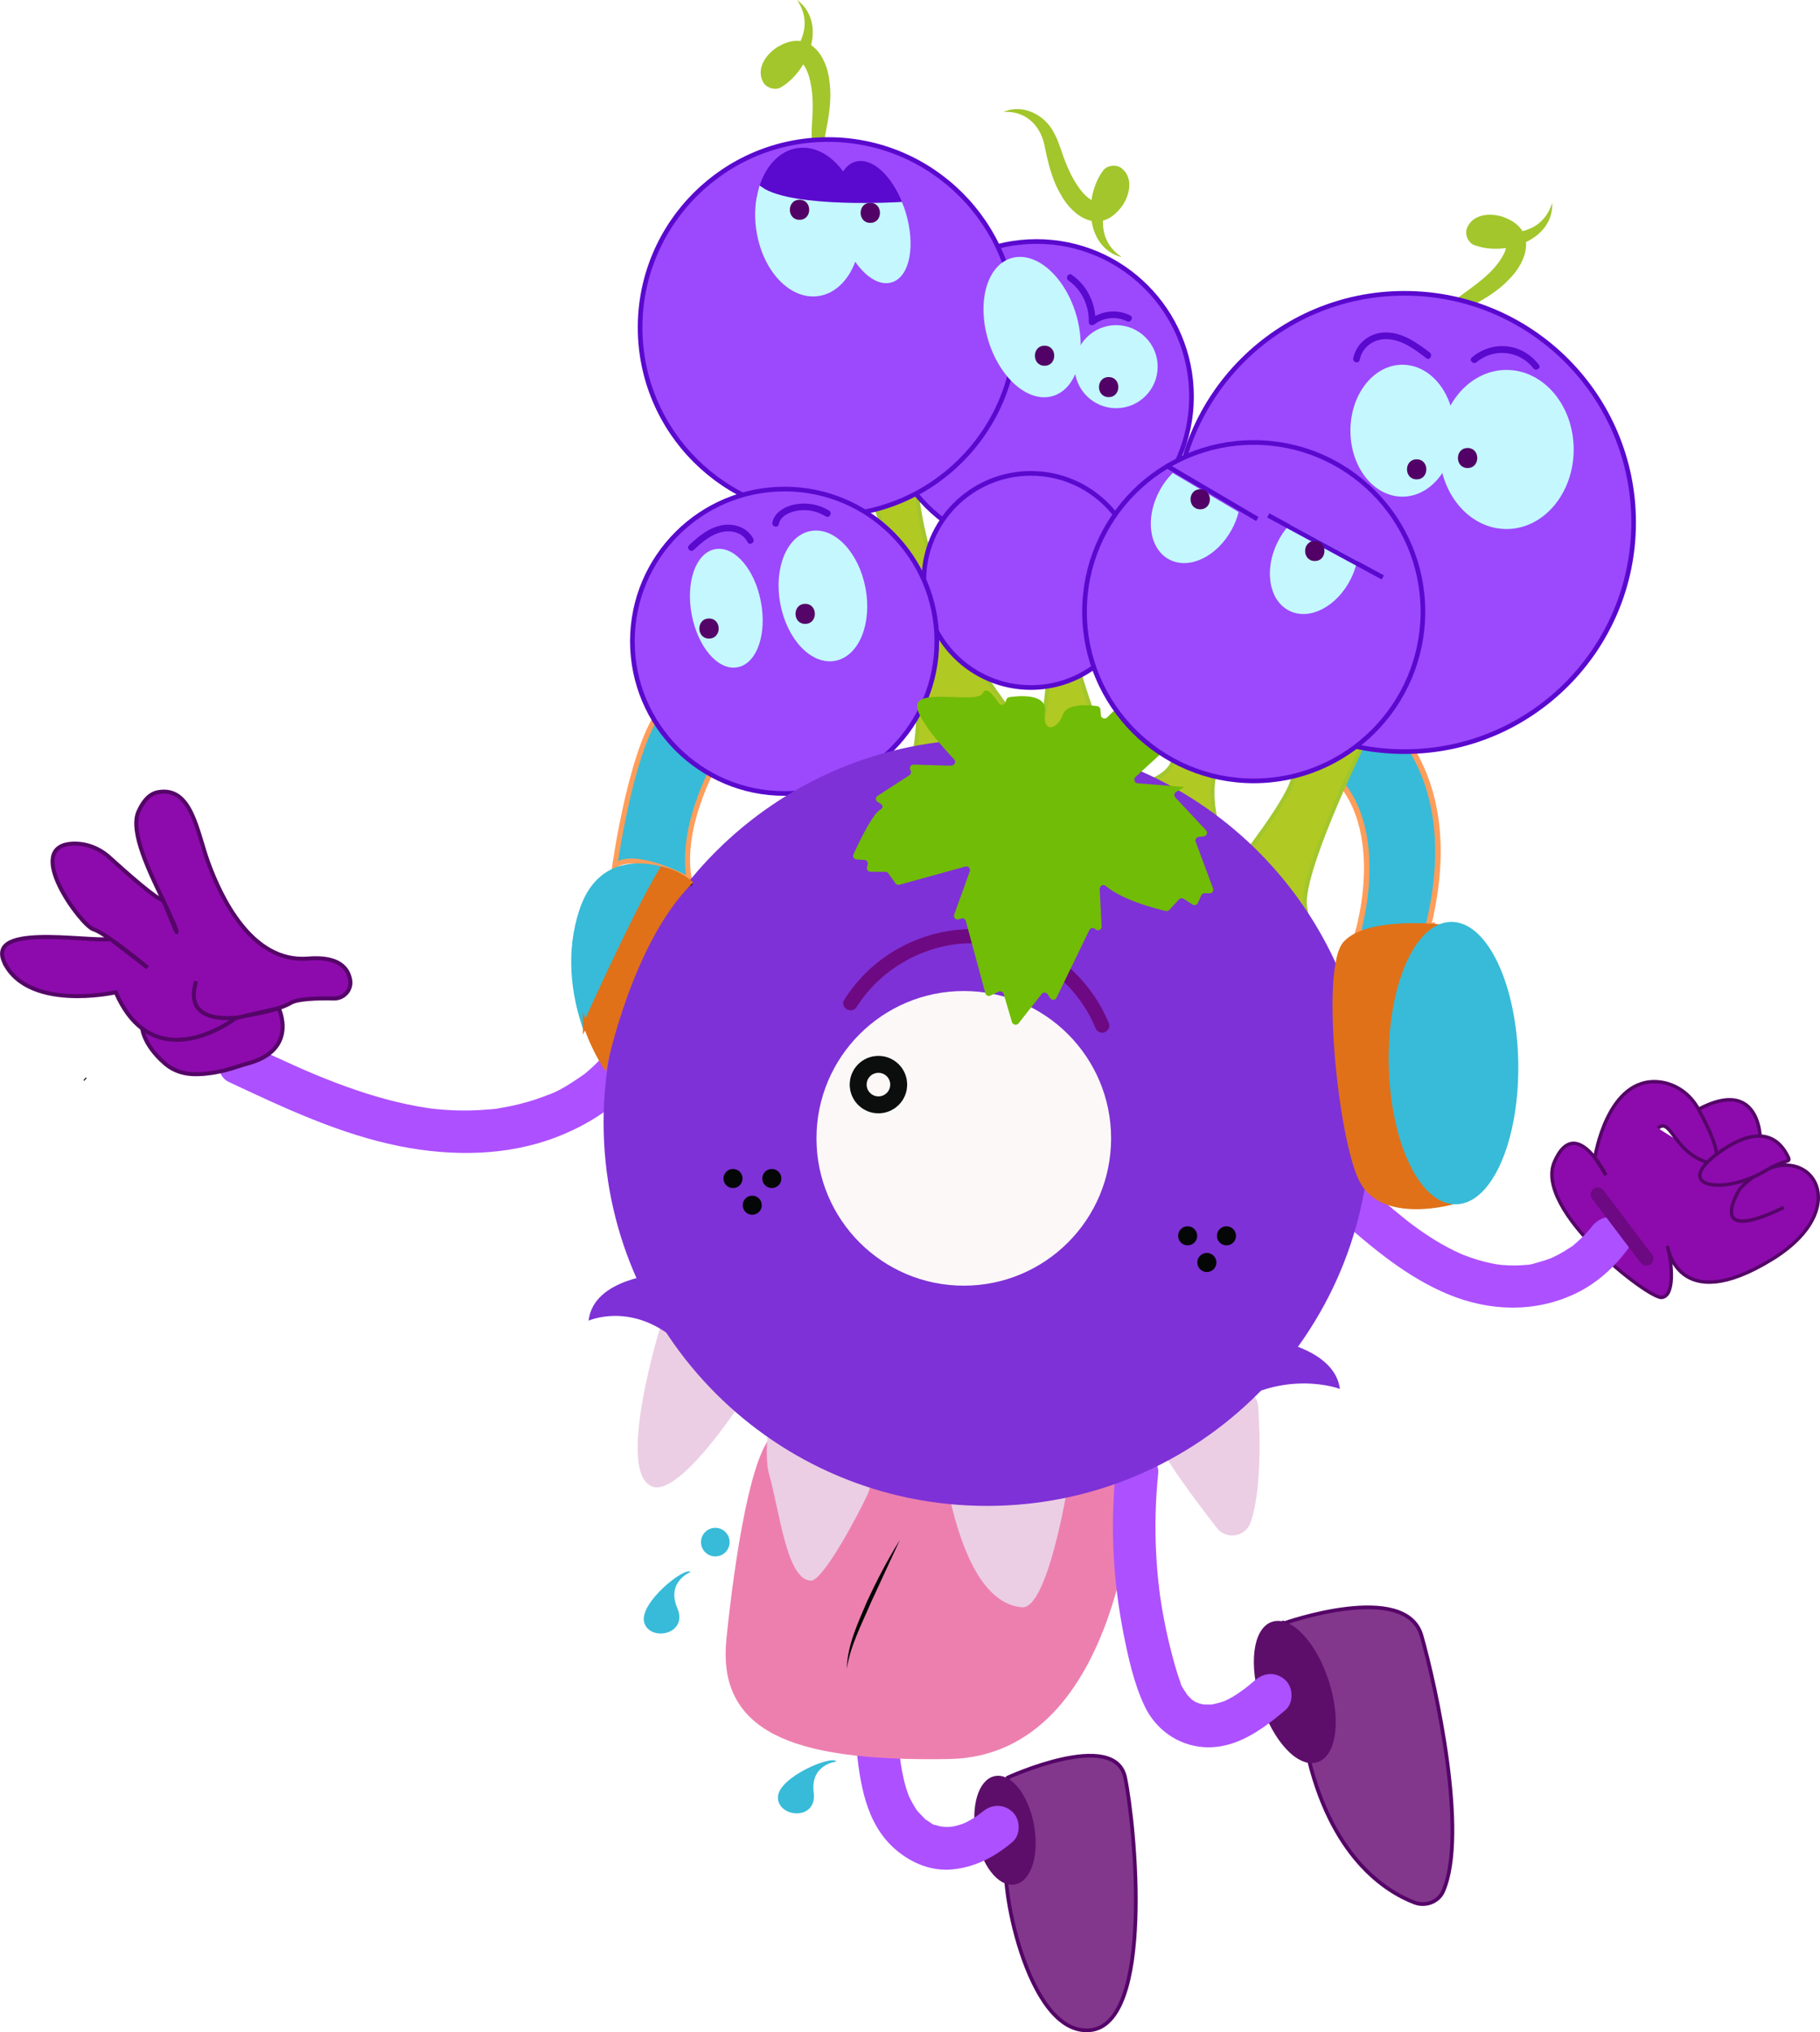 <?xml version="1.0" encoding="UTF-8"?><svg id="Capa_2" xmlns="http://www.w3.org/2000/svg" viewBox="0 0 434.14 484.72"><defs><style>.cls-1,.cls-2{fill:#5a09ce;}.cls-3,.cls-4{stroke-width:1px;}.cls-3,.cls-4,.cls-5,.cls-6,.cls-7,.cls-8,.cls-9,.cls-10,.cls-11,.cls-12,.cls-13,.cls-14,.cls-15,.cls-16,.cls-17,.cls-18,.cls-19,.cls-20,.cls-2,.cls-21{stroke-miterlimit:10;}.cls-3,.cls-6,.cls-22,.cls-13,.cls-15{fill:#37bbd8;}.cls-3,.cls-13{stroke:#37bbd8;}.cls-4,.cls-21{fill:#e07118;stroke:#e07118;}.cls-23{stroke:#0c0e0e;stroke-linecap:round;stroke-linejoin:round;stroke-width:9.68px;}.cls-23,.cls-5,.cls-10,.cls-11{fill:none;}.cls-5,.cls-11{stroke:#0c0a0c;}.cls-5,.cls-14,.cls-19{stroke-width:.96px;}.cls-6{stroke-width:1.32px;}.cls-6,.cls-15{stroke:#ff9d5a;}.cls-24{fill:#71bc06;}.cls-25{fill:#ebcee4;}.cls-7{fill:#c5f7ff;stroke:#c5f7ff;stroke-width:1.11px;}.cls-26{fill:#6d0982;}.cls-8{fill:#5d0e6b;stroke:#5d0e6b;stroke-width:1.35px;}.cls-9{fill:#050606;stroke:#050606;stroke-width:1.35px;}.cls-10{stroke:#000;stroke-width:1.6px;}.cls-27{fill:#520266;}.cls-28{fill:#550568;}.cls-29{fill:#7e31d6;}.cls-11{stroke-width:.86px;}.cls-30{fill:#050505;}.cls-12{fill:#9c48fd;}.cls-12,.cls-2{stroke:#5a09ce;stroke-width:1.11px;}.cls-13{stroke-width:1.03px;}.cls-14,.cls-16,.cls-17{stroke:#550568;}.cls-14,.cls-17{fill:#8d0bad;}.cls-31{fill:#a2c62c;}.cls-15{stroke-width:1.21px;}.cls-16{fill:#82378c;stroke-width:.89px;}.cls-32{fill:#ad50ff;}.cls-33{fill:#d320f2;}.cls-17{stroke-width:.82px;}.cls-18{fill:#fdf8f8;stroke:#fdf8f8;stroke-width:5.14px;}.cls-19{fill:#b1c923;stroke:#a2c62c;}.cls-20{fill:#ed7faf;stroke:#ed7faf;stroke-width:4.61px;}.cls-21{stroke-width:1.03px;}</style></defs><g id="__persoaje_uvalin"><g><path class="cls-16" d="M344.24,451.12c-1.1,2.5-4.16,3.7-6.82,2.68-6.79-2.6-20.17-10.86-25.73-36.31-7.61-34.82-5.42-30.3-5.42-30.3,0,0,29.04-10.29,32.82,2.97,3.39,11.87,11.17,47.29,5.15,60.96Z"/><ellipse class="cls-8" cx="308.84" cy="403.61" rx="7.85" ry="16.92" transform="translate(-108.83 114.06) rotate(-17.85)"/><path class="cls-31" d="M202.86,42.82c-4.99,.1-8.98-4.53-9.18-9.55-.15-1.13-.05-2.51,0-3.65,.24-3.14,.32-6.44-.24-9.4-.34-1.97-1.18-4.86-2.81-5.65-.5-.27-1.13-.15-2.32,.4-.92,.4-1.76,1.08-2.24,1.89-.22,.33-.23,.71-.25,.63-.12-.27-.5-.57-.87-.53-.15-.02-.35,.04-.32,.03-.02,0-.07,.04-.02,.02,.83-.29,2.06-1.4,2.78-2.13,2.78-2.87,5.13-6.74,4.42-10.88-.24-1.37-.83-2.73-1.66-3.99,7.26,5.43,2.8,16.99-3.96,20.87-1.32,.69-3.23,.14-4.05-1.12-2.15-3.63,1.14-7.54,4.08-8.96,6.85-3.59,11.07,2.54,11.66,8.78,.57,4.37-.23,8.47-1.03,12.63-.72,4.58,1.23,8.94,6.01,10.62h0Z"/><path class="cls-31" d="M239.41,26.68c4.57-2.01,10.03,.74,12.15,5.28,.57,.99,1.02,2.3,1.4,3.37,.99,2.99,2.18,6.07,3.83,8.59,1.07,1.69,2.96,4.04,4.77,4.14,.56,.06,1.1-.29,1.99-1.26,.69-.73,1.21-1.68,1.34-2.6,.07-.39-.06-.74,0-.68,.21,.2,.68,.34,1.01,.16,.15-.04,.3-.17,.28-.15,.02-.01,.05-.06,.01-.02-.65,.58-1.36,2.08-1.75,3.04-1.47,3.72-2.15,8.19,.1,11.74,.75,1.17,1.81,2.2,3.06,3.05-8.79-2.22-9.12-14.61-4.36-20.79,.96-1.14,2.93-1.37,4.17-.52,3.38,2.52,1.85,7.4-.32,9.84-4.95,5.94-11.2,1.91-14.14-3.63-2.21-3.81-3.04-7.91-3.91-12.05-1.09-4.5-4.57-7.78-9.63-7.5h0Z"/><path class="cls-31" d="M344.98,85.2c-3.6-4.55-1.82-10.43,2.54-14,4.11-3.08,8.92-6.06,11.23-10.68,.52-1.05,.67-2.06,.49-2.61-.24-1.22-3.25-2.4-4.64-2.1-.39,.04-.7,.27-.65,.2-.02,0,.07-.1,.06-.19,.15-.35-.16-.9-.41-1.05,3.17,1.35,7.98,1.21,11.34-.23,2.63-1.09,4.48-3.39,5.33-6.17,.35,9.06-11.44,12.87-18.71,10.05-1.37-.6-2.14-2.42-1.68-3.86,1.46-3.95,6.58-3.86,9.53-2.47,7.1,3.07,4.99,10.2,.51,14.59-3.03,3.19-6.73,5.15-10.46,7.15-4.01,2.32-6.18,6.58-4.47,11.36h0Z"/><path class="cls-15" d="M171.52,180.45s-9.6,15.85-7.11,29.35c0,0-12.73-7.08-17.76-3.31,0,0,4.37-31.17,11.99-38.16s0,0,0,0c0,0,3.87,7.39,12.88,12.12"/><g><path class="cls-17" d="M419.84,270.97s-.38-13.92-14.53-6.46,1.55,9.77,1.55,9.77l6.91,4.5,6.07-7.81Z"/><path class="cls-17" d="M395.48,269.09c3.04-2.68,3.77,5.51,11.41,8.02,5.41,1.78,1.18-7.2-1.76-12.59-1.9-3.5-5.32-6.01-9.28-6.45-12.49-1.37-15.41,18.07-15.41,18.07l2.65,4.15s-7.26-14.66-12.28-3.21c-5.02,11.44,22.33,32.66,25.54,32.38s2.51-8.1,1.4-12.28c0,0,2.3,17.11,24.95,3.18,22.04-13.56,6.59-31.79-7.64-16.85,0,0-8.92,13.92,10.47,4.48"/><path class="cls-17" d="M421.32,279.14c4.72-2.87,5.93-1.63,5.2-3.2-1.6-3.44-5.76-8.31-15.59-1.66-13.03,8.81,.07,11.12,10.38,4.86Z"/></g><path class="cls-32" d="M319.39,290.66c8.01,7.02,16.15,13.94,26.08,18.07,9.8,4.06,20.61,4.43,30.28-.16,5.06-2.4,9.24-6.18,12.56-10.65,1.59-2.14,.42-5.76-1.82-6.95-2.66-1.4-5.25-.46-6.95,1.82-.56,.75,0,.04,.08-.1-.12,.2-.35,.43-.5,.6-.29,.35-.6,.69-.91,1.02-.71,.76-1.46,1.48-2.25,2.15-.2,.17-.4,.33-.6,.5-.44,.38,.24-.17,.26-.19-.29,.36-.89,.65-1.27,.91-.86,.58-1.76,1.11-2.68,1.6-.46,.24-.93,.46-1.4,.69-.83,.4,.8-.29-.4,.17-.97,.37-1.96,.7-2.97,.96-.84,.22-1.99,.65-2.86,.6,.16,.01,1.21-.12,.14-.02-.22,.02-.44,.04-.66,.06-.65,.06-1.31,.09-1.97,.1-1.09,.02-2.19-.03-3.27-.12-.36-.03-1.63-.22-.6-.05-.65-.11-1.3-.21-1.94-.35-2.23-.46-4.42-1.13-6.54-1.96-.27-.11-.55-.22-.82-.33,.07,.03,.72,.33,.2,.08s-1.07-.49-1.6-.74c-1.06-.52-2.1-1.07-3.13-1.66-2.01-1.15-3.94-2.42-5.82-3.77-.49-.35-.97-.7-1.44-1.06-.24-.18-.48-.36-.71-.54,.57,.44,.09,.07-.21-.17-1-.79-1.98-1.59-2.96-2.4-2.07-1.73-4.1-3.5-6.12-5.28s-5.24-2.11-7.18,0c-1.76,1.92-2.13,5.31,0,7.18h0Z"/><path class="cls-16" d="M240.37,424s25.58-11.76,28.02,0c2.44,11.76,6.91,58.81-8.38,60.24-15.29,1.43-22.04-37.38-19.64-41.54,2.4-4.16,0-18.7,0-18.7Z"/><path class="cls-6" d="M340.72,220.81l-16.86,1.75s9.26-30.03-10.58-41.31l10.1-15.55s27.59,13.01,17.34,55.11Z"/><path class="cls-19" d="M250.79,180.67s-33.02-29.38-32.86-75.12c.16-45.75-17.89-6.54-17.89-6.54,0,0,24.49,51.24,17.89,81.66-6.6,30.43,32.86,0,32.86,0Z"/><ellipse class="cls-8" cx="239.71" cy="436.57" rx="6.36" ry="12.47" transform="translate(-74.45 50.1) rotate(-10.34)"/><path class="cls-19" d="M266.29,184.61s-18.67-41.6-11.22-56.49c7.44-14.88-6.47-2.93-6.47-2.93,0,0,5,41.18-2.32,54.08-7.32,12.9,20.01,5.34,20.01,5.34Z"/><path class="cls-19" d="M291.46,200.35s-5.04-11.63,0-20.33c5.04-8.7-11.47-4.15-11.47-4.15,0,0,3.5,9.03-8.78,11.22-12.28,2.2,20.25,13.26,20.25,13.26Z"/><path class="cls-32" d="M234.34,432.14c-.22,.19-.44,.37-.66,.55,.41-.31,.47-.35,.18-.14-.41,.29-.81,.59-1.23,.86-.72,.47-1.46,.9-2.23,1.28-.35,.18-1.18,.48-.35,.18-.49,.18-.98,.35-1.48,.49s-1.03,.25-1.54,.36c.89-.18-.06,0-.45,.03-.45,.02-.9,.03-1.35,0-.4-.02-1.32-.23-.44-.02-.45-.1-.89-.2-1.33-.33-.18-.05-.35-.11-.52-.17-.52-.2-.46-.17,.2,.1-.54,0-1.44-.77-1.9-1.07-.2-.14-.4-.28-.6-.42l.45,.34c-.32-.1-.72-.63-.96-.86-.27-.26-.52-.52-.77-.8-.19-.2-1.16-1.24-.27-.26-.49-.54-.87-1.23-1.25-1.86-.41-.7-.76-1.42-1.11-2.15-.13-.3-.1-.23,.1,.22-.11-.28-.21-.55-.31-.83-.15-.42-.29-.84-.41-1.26-.56-1.85-.91-3.74-1.23-5.64-.19-1.12,.09,.81-.06-.42-.05-.44-.11-.89-.16-1.33-.12-1.04-.22-2.07-.32-3.11-.26-2.64-2.15-5.21-5.08-5.08-2.53,.11-5.35,2.25-5.08,5.08,.88,9.04,2.17,19.12,9.58,25.38,3.76,3.18,8.49,5.13,13.49,4.62,5.51-.56,10.09-3.01,14.26-6.53,2.04-1.72,1.91-5.43,0-7.18-2.17-1.99-5.01-1.84-7.18,0h0Z"/><path class="cls-19" d="M324.48,178.89s-14.96,30.66-13.09,37.89-16.07-10.7-16.07-10.7c0,0,12.51-15.68,13.27-20.96,.76-5.27,15.89-14.79,15.89-14.79v8.56Z"/><path class="cls-32" d="M143.58,252.29c-.94,1-1.93,1.96-2.97,2.87-.46,.4-.93,.86-1.44,1.19,1.09-.71,.04-.04-.16,.1-.4,.29-.81,.58-1.22,.85-2.19,1.48-4.68,3.05-7.19,3.91,1.08-.37,.42-.17,.18-.08-.35,.13-.7,.28-1.05,.41-.59,.22-1.18,.43-1.77,.63-1.43,.48-2.89,.89-4.35,1.25-1.35,.33-2.72,.6-4.09,.83-.39,.06-2.3,.47-.91,.15-.72,.17-1.54,.18-2.28,.24-2.79,.25-5.6,.3-8.39,.18-1.39-.06-2.78-.16-4.17-.31-.38-.04-.75-.09-1.13-.13-.2-.02-1-.15-.02,0-.98-.15-1.97-.3-2.95-.48-6.71-1.21-13.24-3.23-19.6-5.65-1.73-.66-3.44-1.35-5.14-2.05-1.41-.58,.92,.4-.49-.21-.5-.21-.99-.43-1.49-.64-.92-.4-1.84-.8-2.75-1.21-3.51-1.57-7-3.2-10.49-4.84-2.4-1.13-5.59-.75-6.95,1.82-1.19,2.25-.75,5.75,1.82,6.95,13.13,6.16,26.49,12.48,40.81,15.33,12.45,2.48,25.8,2.38,37.74-2.33,6.63-2.62,12.72-6.37,17.63-11.59,1.82-1.94,2.07-5.29,0-7.18s-5.24-2.07-7.18,0h0Z"/><path class="cls-20" d="M268.36,353.99s-2.92,62.59-41.96,63.27c-39.04,.68-52.75-7.19-50.84-26.02,1.91-18.83,5.91-45.2,11.28-48.2,0,0,33.6,25.75,81.51,10.95Z"/><path class="cls-25" d="M254.66,354.56s-4.74,29.35-10.88,28.81c-6.14-.54-12.9-6.43-17.42-26.91-4.51-20.47,26.88-.49,28.29-1.9Z"/><path class="cls-30" d="M214.68,367.26c-2.01,4.39-4.98,10.7-7.01,15.16-2.16,5.08-4.81,10.09-5.68,15.59,.13-5.62,2.66-10.89,4.81-15.98,2.34-5.07,4.92-10.03,7.88-14.76h0Z"/><circle class="cls-12" cx="247.25" cy="94.57" r="36.97"/><circle class="cls-12" cx="197.52" cy="78.11" r="44.83"/><circle class="cls-12" cx="335.02" cy="124.62" r="54.66"/><circle class="cls-12" cx="245.91" cy="138.45" r="25.54"/><circle class="cls-12" cx="187.16" cy="152.96" r="36.31"/><path class="cls-25" d="M300.15,335.53c.45,7.19,.76,19.92-1.79,27.51-1.18,3.53-5.78,4.36-8.07,1.43-5.02-6.43-13.72-17.99-15.1-22.72-1.39-4.78,11.63-8.63,19.24-10.45,2.8-.67,5.53,1.34,5.71,4.22Z"/><path class="cls-25" d="M207.5,354.19c0,.69-.15,1.37-.44,2.02-2.09,4.59-10.68,20.89-13.64,20.81-5.77-.17-7.39-16.41-10.03-25.65-.92-3.23-.86-15.67,3.23-16.4l11.61,7.6c4.75-.85,9.28,2,9.28,5.85v5.77Z"/><path class="cls-25" d="M175.31,336.65s-13.35,19.99-19.56,17.98c-9.21-2.99,1.93-38.73,1.93-38.73l13.93,.96,3.7,19.78Z"/><polyline class="cls-11" points="20.33 257.46 20.27 257.41 20.2 257.35"/><polyline class="cls-11" points="20.35 257.48 20.33 257.46 20.27 257.41 20.2 257.35"/><path class="cls-5" d="M48.99,239.19c.11,.22,.21,.43,.3,.65"/><g><g><path class="cls-14" d="M33.84,244.69s0,4.22,5.53,8.99c3.27,2.82,7.14,2.75,10.46,2.33,2.45-.31,4.84-.91,7.17-1.71,.57-.2,1.21-.39,1.94-.59,12.39-3.26,7.54-13.23,7.54-13.23-2.48,.77-6.11,1.63-9.61,1.95l-.65,.13s-.4,.27-1.1,.68c-2.18,1.27-7.37,3.88-12.96,3.88-2.78,0-5.66-.65-8.32-2.43Z"/><path class="cls-14" d="M1.52,230.49c3.5,5.79,10.94,7.11,16.99,7.11,5.03,0,9.1-.92,9.1-.92,1.78,4.08,3.92,6.83,6.24,8.58,2.66,2.03,5.53,2.76,8.32,2.76,5.59,0,10.77-2.97,12.96-4.42,.7-.47,1.1-.77,1.1-.77l.65-.15,9.61-2.22c1.33-.47,2.32-.91,2.79-1.21,1.65-1.07,6.84-1.17,10.38-1.09,2.39,.04,4.28-2.07,3.87-4.42-.49-2.79-2.69-5.71-10.05-5.1-13.49,1.1-20.82-14.67-23.85-23.01-2.67-7.36-3.94-18.06-11.86-16.69-2.34,.4-3.77,2.49-4.74,4.65-2.16,4.81,2.9,14.82,5.88,21.12,3.98,8.4,3.17,7.6,3.17,7.6l-3.17-7.6c-1.38,0-8.7-6.48-12.77-10.18-2.36-2.15-5.46-3.4-8.65-3.3-12.31,.4,1.87,19.49,4.76,20.41,.94,.29,2.45,1.21,4.11,2.36,3.63,2.49,7.99,6.09,8.86,6.8l-8.86-6.8c-6.12,.67-31.24-4.12-24.82,6.49Z"/></g><path class="cls-14" d="M46.78,234.03c-2.41,7.93,3.63,9.33,10.09,8.66"/></g><path class="cls-32" d="M266.12,351.35c-1.3,12.76-.6,25.66,1.87,38.24,1.15,5.84,2.48,11.91,5.03,17.32s7.73,9.34,14,9.81c7.68,.57,14.03-4.14,19.58-8.81,2.04-1.72,1.9-5.44,0-7.18-2.17-1.99-5.01-1.83-7.18,0-.5,.42-.99,.84-1.49,1.25-.28,.23-.56,.45-.84,.68-.15,.12-.77,.58,0,0-1.05,.78-2.12,1.54-3.26,2.19-.58,.33-1.18,.61-1.77,.91-.75,.38,1.11-.33-.15,.04-.27,.08-.53,.18-.8,.26-.54,.17-1.09,.28-1.64,.41-.96,.23-.08,.05,.09,.01-.4,.09-.86,.08-1.26,.09-.35,0-.7,0-1.05-.02-.18-.01-1.05-.15-.36-.02,.81,.15-.52-.14-.55-.15-.27-.07-.53-.16-.79-.24-.78-.24,.12-.15,.15,.07,0-.03-.55-.28-.64-.33-.2-.12-.4-.26-.6-.37-.92-.53,.62,.64-.07-.05-.37-.37-.74-.7-1.08-1.1-.57-.66-.33,.01,.05,.09-.06-.01-.39-.57-.39-.57-.46-.71-1.35-1.9-1.46-2.75,.12,1.01,.23,.54,.05,.09-.08-.22-.16-.43-.24-.65-.17-.48-.33-.97-.49-1.46-.4-1.28-.76-2.57-1.11-3.87-.74-2.77-1.39-5.56-1.94-8.37-.28-1.4-.53-2.81-.75-4.22-.1-.63-.2-1.25-.29-1.88-.05-.31-.09-.63-.13-.94,.15,1.07-.04-.31-.06-.54-.35-2.83-.6-5.67-.75-8.52-.35-6.48-.18-12.98,.48-19.44,.27-2.65-2.53-5.19-5.08-5.08-2.98,.13-4.79,2.24-5.08,5.08h0Z"/><ellipse class="cls-7" cx="359.36" cy="107.21" rx="15.47" ry="18.42"/><ellipse class="cls-7" cx="334.53" cy="102.73" rx="11.85" ry="15.18"/><circle class="cls-7" cx="266.24" cy="87.46" r="9.35"/><ellipse class="cls-7" cx="246.19" cy="78" rx="10.37" ry="16.62" transform="translate(-12.04 74.95) rotate(-16.9)"/><path class="cls-2" d="M181.51,45.16c7.56,5.18,33.29,3.59,33.29,3.59-2.55-6.52-7.07-10.72-10.67-9.63-1.27,.39-2.27,1.4-2.96,2.84-2.75-4.2-6.73-6.65-10.78-6.1-4.2,.58-7.44,4.24-8.88,9.3Z"/><path class="cls-7" d="M180.93,54.59c1.3,9.45,7.65,16.39,14.17,15.49,4.08-.56,7.26-4.05,8.76-8.9,2.55,4.14,5.9,6.49,8.69,5.64,3.96-1.2,5.28-8.38,2.95-16.03-.21-.71-.45-1.39-.71-2.05,0,0-25.73,1.59-33.29-3.59-.8,2.81-1.05,6.05-.58,9.43Z"/><ellipse class="cls-7" cx="196.3" cy="142.12" rx="9.78" ry="15.2" transform="translate(-23.16 39.32) rotate(-10.8)"/><ellipse class="cls-7" cx="173.26" cy="145.06" rx="7.84" ry="13.78" transform="translate(-24.12 35.05) rotate(-10.8)"/><path class="cls-29" d="M143.98,267.74c0,50.51,40.94,91.45,91.45,91.45s91.45-40.94,91.45-91.45c0-42.77-29.36-78.69-69.03-88.68,0,0-.02,0-.02,0-3.78-.96-7.66-1.67-11.61-2.12-1.21-.15-2.44-.28-3.67-.36-.03,0-.06,0-.09,0-1.68-.13-3.38-.21-5.09-.25h-.08c-.62,0-1.24-.02-1.86-.02-50.51,0-91.45,40.95-91.45,91.45Z"/><path class="cls-26" d="M264.55,244.17c-3.89-9.49-11.68-16.97-21.31-20.53-9.66-3.57-20.51-2.29-29.37,2.83-5.06,2.92-9.36,7.05-12.47,11.99-1.17,1.86,1.78,3.58,2.94,1.72,4.96-7.88,13.31-13.27,22.47-14.8s18.46,1.44,25.39,7.38c3.91,3.34,7.1,7.55,9.05,12.32,.35,.86,1.13,1.45,2.1,1.19,.81-.21,1.54-1.25,1.19-2.1h0Z"/><circle class="cls-18" cx="229.9" cy="271.52" r="32.57"/><circle class="cls-23" cx="209.54" cy="258.7" r="2.02"/><g><circle class="cls-9" cx="184.11" cy="281.1" r="1.6"/><circle class="cls-9" cx="174.85" cy="281.1" r="1.6"/><circle class="cls-9" cx="179.44" cy="287.47" r="1.6"/></g><g><circle class="cls-9" cx="292.56" cy="294.77" r="1.6"/><circle class="cls-9" cx="283.3" cy="294.77" r="1.6"/><circle class="cls-9" cx="287.88" cy="301.13" r="1.6"/></g><path class="cls-29" d="M157.66,303.85s-16.11,.92-17.26,11.16c0,0,9.7-4.39,20.19,4.09"/><g><path class="cls-33" d="M381.13,284.9l11.57,15.3"/><path class="cls-26" d="M379.67,285.76l11.57,15.3c.55,.73,1.46,1.11,2.32,.61,.72-.42,1.16-1.58,.61-2.32l-11.57-15.3c-.55-.73-1.46-1.11-2.32-.61-.72,.42-1.16,1.58-.61,2.32h0Z"/></g><path class="cls-29" d="M296.24,318.46s21.81,1.05,23.38,12.83c0,0-13.13-5.05-27.34,4.7"/><g><path class="cls-4" d="M346.74,286.72s-17.15,5.02-22.15-5.45c-5-10.47-9.03-50.4-3.73-56.28,5.3-5.88,22.54-4.02,22.54-4.02l3.34,65.74Z"/><ellipse class="cls-3" cx="346.73" cy="253.55" rx="14.95" ry="33.19" transform="translate(-4.65 6.48) rotate(-1.06)"/></g><path class="cls-1" d="M341.05,84.08c-3.16-2.41-6.67-4.93-10.84-4.77-3.59,.13-6.68,2.59-7.41,6.14-.2,.99,1.32,1.42,1.52,.42,.67-3.24,3.52-5.17,6.76-4.97,3.52,.21,6.47,2.5,9.17,4.55,.81,.62,1.6-.76,.8-1.36h0Z"/><path class="cls-1" d="M352.21,86.4c4.04-3.45,10.31-2.81,13.53,1.43,.61,.8,1.98,.01,1.36-.8-1.8-2.37-4.42-3.99-7.39-4.39-3.12-.41-6.25,.6-8.62,2.63-.77,.66,.35,1.77,1.12,1.12h0Z"/><path class="cls-1" d="M269.59,75.24c-3.16-1.57-6.86-1.15-9.64,1.01l1.35,.56c.11-4.41-1.99-8.74-5.63-11.26-.84-.58-1.63,.79-.8,1.36,3.18,2.21,4.95,6.07,4.85,9.9-.02,.76,.85,.95,1.35,.56,2.18-1.69,5.26-1.99,7.73-.76,.91,.45,1.71-.91,.8-1.36h0Z"/><path class="cls-1" d="M197.78,121.8c-2.37-1.47-5.22-2-7.96-1.52-2.37,.41-5.05,1.79-5.58,4.35-.21,.99,1.32,1.42,1.52,.42,.43-2.09,2.79-3,4.67-3.28,2.27-.33,4.6,.19,6.54,1.4,.87,.54,1.66-.83,.8-1.36h0Z"/><path class="cls-1" d="M179.69,128.51c-1.33-2.6-4.35-3.68-7.13-3.28-3.27,.47-5.88,2.64-8.2,4.83-.74,.7,.38,1.82,1.12,1.12,1.96-1.86,4.1-3.71,6.81-4.3,2.31-.51,4.91,.22,6.04,2.43,.46,.9,1.83,.11,1.36-.8h0Z"/><path class="cls-27" d="M350.08,111.64c3.07,0,3.08-4.78,0-4.78s-3.08,4.78,0,4.78h0Z"/><path class="cls-27" d="M337.93,114.34c3.07,0,3.08-4.78,0-4.78s-3.08,4.78,0,4.78h0Z"/><path class="cls-27" d="M264.46,94.72c3.07,0,3.08-4.78,0-4.78s-3.08,4.78,0,4.78h0Z"/><path class="cls-27" d="M249.17,87.24c3.07,0,3.08-4.78,0-4.78s-3.08,4.78,0,4.78h0Z"/><path class="cls-27" d="M207.6,53.16c3.07,0,3.08-4.78,0-4.78s-3.08,4.78,0,4.78h0Z"/><path class="cls-27" d="M190.72,52.43c3.07,0,3.08-4.78,0-4.78s-3.08,4.78,0,4.78h0Z"/><path class="cls-28" d="M169.13,152.31c3.07,0,3.08-4.78,0-4.78s-3.08,4.78,0,4.78h0Z"/><path class="cls-28" d="M192.07,148.81c3.07,0,3.08-4.78,0-4.78s-3.08,4.78,0,4.78h0Z"/><path class="cls-10" d="M164.2,210.75c.16-.16,.33-.32,.5-.48"/><path class="cls-10" d="M164.2,210.75c.32,.26,.5,.43,.5,.43"/><g><path class="cls-13" d="M139.13,243.96s12.69-26.1,19.56-36.53c-1.14-.33-2.36-.61-3.63-.78-6.05-.82-13.03,.72-16.31,10.39-3.41,10.11-1.84,19.94,.38,26.92Z"/><path class="cls-21" d="M139.57,244.38c.7,2,1.45,3.76,2.14,5.22,1.41,2.98,2.56,4.71,2.56,4.71,0,0,6.03-29.57,20.36-43.83-.88-.72-2.83-2.12-5.3-2.86-.46-.14-.95-.27-1.44-.39-6.51,10.66-18.32,37.16-18.32,37.16Z"/></g><path class="cls-24" d="M226.92,182.59c.78,.02,1.2-.9,.67-1.47-3.04-3.22-9.61-10.61-8.73-13.28,1.15-3.46,14.44,.05,15.61-2.54,.78-1.72,2.66,.65,3.83,2.43,.41,.62,1.35,.47,1.56-.24l.17-.58c.1-.33,.38-.57,.71-.62,2.07-.31,9.15-1.04,8.54,3.54-.71,5.35,3.11,4.11,4.25,.65,.94-2.83,6.29-2.33,8.21-2.05,.4,.06,.71,.38,.74,.79l.12,1.36c.07,.74,.96,1.06,1.48,.55l1.55-1.52c1.17-1.15,2.86-1.61,4.45-1.2,3.86,.98,10.84,2.35,13.62,4.75,.37,.32-9.15,8.69-12.85,12.17-.55,.52-.22,1.44,.53,1.5l11.08,.88-1.91,1.16c-.48,.29-.56,.94-.19,1.35l7.32,7.81c.5,.53,.17,1.4-.55,1.47l-1.17,.11c-.57,.05-.94,.64-.74,1.18l4.14,11.11c.21,.58-.22,1.19-.83,1.18l-1.18-.02c-.35,0-.67,.2-.81,.52l-.8,1.79c-.22,.49-.82,.67-1.27,.38l-2.12-1.36c-.36-.23-.83-.17-1.12,.14l-2.3,2.5c-.21,.23-.52,.33-.83,.26-2.05-.46-10.08-2.43-14.36-5.98-.58-.48-1.45-.01-1.42,.74l.46,8.92c.04,.8-.92,1.23-1.49,.67l-.04-.04c-.43-.42-1.14-.3-1.4,.24l-7.82,16.13c-.3,.61-1.14,.67-1.52,.1l-.61-.92c-.33-.5-1.05-.53-1.42-.06l-5.5,6.98c-.46,.59-1.39,.41-1.6-.31l-1.96-6.68c-.15-.52-.73-.78-1.22-.54l-1.94,.93c-.49,.24-1.08-.03-1.22-.56l-4.65-17.22c-.13-.49-.65-.76-1.12-.6l-.56,.19c-.69,.23-1.35-.44-1.1-1.12l3.72-10.33c.24-.67-.37-1.33-1.05-1.14l-15.74,4.34c-.35,.1-.73-.04-.95-.34l-1.68-2.36c-.16-.23-.43-.37-.71-.37l-3.54-.03c-.57,0-.99-.55-.84-1.11l.17-.6c.15-.54-.24-1.07-.79-1.11l-1.87-.11c-.61-.03-1-.67-.75-1.23,1.27-2.76,4.53-9.57,6.3-10.59,1.24-.72,.49-1.38-.43-1.83-.62-.3-.69-1.15-.11-1.52l7.58-4.92c.4-.26,.52-.8,.26-1.2h0c-.38-.59,.06-1.37,.76-1.34l8.93,.27Z"/><path class="cls-22" d="M164.72,374.96s-5.86,2.27-3.16,8.6c2.7,6.33-6.56,8.09-7.89,3.44-1.33-4.65,9.77-13.45,11.06-12.04Z"/><circle class="cls-22" cx="170.63" cy="367.83" r="3.41"/><path class="cls-22" d="M199.51,420.18s-6.26,.57-5.41,7.4c.85,6.83-8.54,5.98-8.54,1.14s13.09-10.24,13.94-8.54Z"/><circle class="cls-12" cx="299.06" cy="145.9" r="40.36"/><path class="cls-7" d="M307.8,145.19c4.56,2.27,10.82-1.06,13.96-7.43,.6-1.22,1.05-2.47,1.34-3.7l-15.31-8.29c-.97,1.09-1.84,2.37-2.55,3.8-3.14,6.37-2,13.35,2.56,15.61Z"/><polyline class="cls-2" points="302.53 122.93 307.79 125.78 323.1 134.07 329.85 137.72"/><path class="cls-7" d="M279.09,132.92c4.47,2.44,10.85-.64,14.24-6.88,.65-1.2,1.15-2.42,1.48-3.64l-14.98-8.88c-1.02,1.05-1.94,2.3-2.7,3.7-3.39,6.24-2.52,13.26,1.95,15.69Z"/><polyline class="cls-2" points="278.12 110.98 282.32 113.45 294.54 120.63 299.92 123.79"/><path class="cls-27" d="M313.63,133.81c3.07,0,3.08-4.78,0-4.78s-3.08,4.78,0,4.78h0Z"/><path class="cls-27" d="M286.3,121.48c3.07,0,3.08-4.78,0-4.78s-3.08,4.78,0,4.78h0Z"/></g></g></svg>